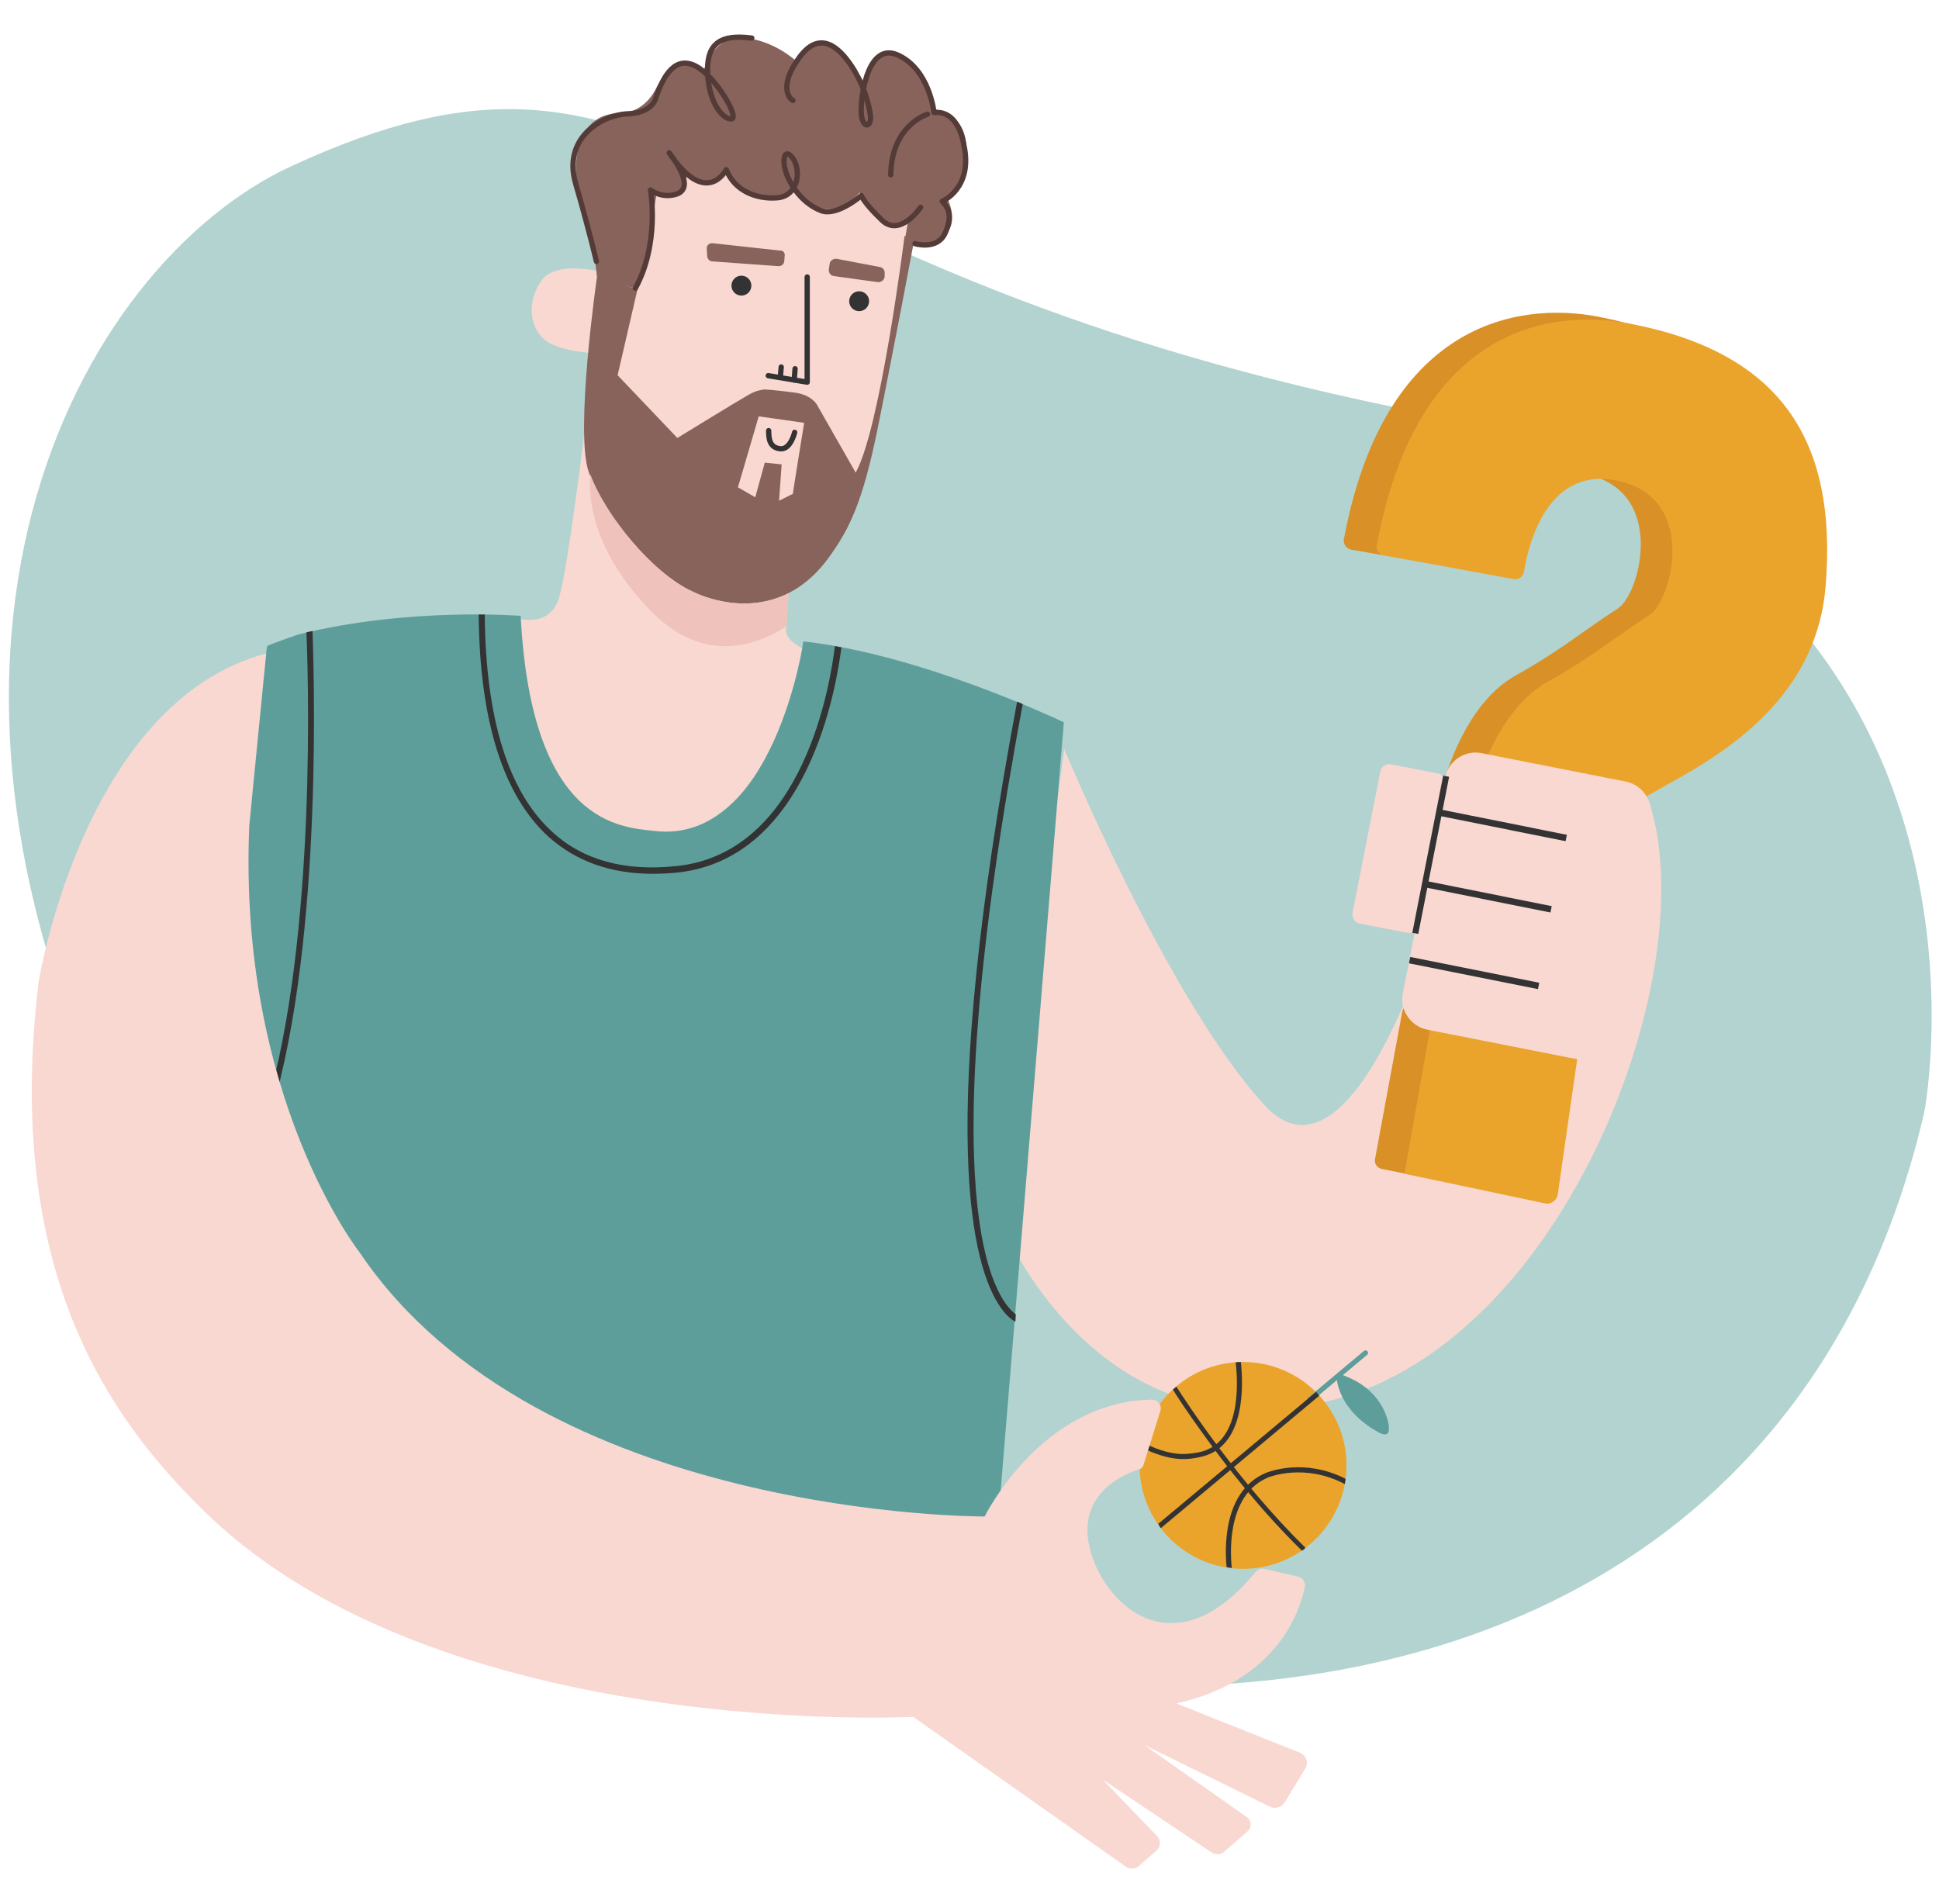 <?xml version="1.0" encoding="UTF-8"?>
<svg width="448px" height="440px" viewBox="0 0 448 440" version="1.1" xmlns="http://www.w3.org/2000/svg" xmlns:xlink="http://www.w3.org/1999/xlink">
    <title>Gasol 2</title>
    <g id="Landing-15Nov" stroke="none" stroke-width="1" fill="none" fill-rule="evenodd">
        <g id="08.FAQ" transform="translate(-160, -144)">
            <g id="Content" transform="translate(160, 64)">
                <g id="Gasol-2" transform="translate(0, 80)">
                    <rect id="Rectangle" x="0" y="0" width="448" height="440"></rect>
                    <path d="M444.6,257 L444.6,257 C444.6,257 470.2,124.7 322.7,94.2 C159.3,60.5 155,-2.1 67.3,38.4 C18,61.2 -31.3,151 32,271.5 C96.9,395.1 396.1,465.5 444.6,257 Z" id="Path" fill="#B2D3D0" fill-rule="nonzero"></path>
                    <path d="M210.6,55.1 C210.4,56.5 202.3,114.3 193.3,125.2 C193.3,125.2 188.1,133 182.3,135.6 L181.6,146 C181.6,146 181.9,148.3 186,150.1 C186,150.1 183.1,177.5 164.5,189.1 C164.5,189.1 143.9,203 128.9,179 C128.9,179 119.2,168.3 119.7,142.9 C119.7,142.9 127.1,145.2 129.2,138 C131.3,130.8 135.1,99.2 135.1,99.2 L141.3,56.8 C141.3,56.8 142.1,33 160,32.1 C177.8,31.1 213.7,34 210.6,55.1 Z" id="Path" fill="#F9D8D2" fill-rule="nonzero"></path>
                    <path d="M231.1,282.2 C231.1,282.2 252.9,337.4 307.5,323.6 C362.1,309.8 394,223.7 380.9,184.9 L329,219.7 C329,219.7 311.2,276 292.2,255.4 C269.9,231.1 245.9,173.1 245.9,173.1" id="Path" fill="#F9D8D2" fill-rule="nonzero"></path>
                    <path d="M151.2,192 C143.5,191.1 122.8,190.7 120.3,142.3 C120.3,142.3 94.6,140.2 68.9,146.6 C68.9,146.6 63.2,148.6 61.8,149.2 C61.1,149.5 54.6,221.6 48.1,295.6 C85.9,342 156.3,377.3 227.7,387 L245.8,166.9 C245.8,166.9 213.1,151.2 185.6,148.2 C185.7,148.2 178.7,195.2 151.2,192 Z" id="Path" fill="#5D9E9B" fill-rule="nonzero"></path>
                    <path d="M138.9,62.8 C138.9,62.8 128.6,60.1 125.2,64.7 C121.8,69.3 122.2,75.3 125.7,78.4 C129.2,81.5 138.7,81.7 138.7,81.7 L138.9,62.8 Z" id="Path" fill="#F9D8D2" fill-rule="nonzero"></path>
                    <polyline id="Path" stroke="#333333" stroke-width="1.224" stroke-linecap="round" stroke-linejoin="round" points="186.5 64 186.5 88.3 177.5 86.8"></polyline>
                    <line x1="183.7" y1="85.2" x2="183.5" y2="87.8" id="Path" stroke="#333333" stroke-width="1.224" stroke-linecap="round" stroke-linejoin="round"></line>
                    <line x1="180.5" y1="84.8" x2="180.3" y2="87.1" id="Path" stroke="#333333" stroke-width="1.224" stroke-linecap="round" stroke-linejoin="round"></line>
                    <path d="M183.6,99.9 C183.6,99.9 182.7,103.8 180.4,103.7 C177.8,103.5 177.6,101.4 177.6,99.5" id="Path" stroke="#333333" stroke-width="1.224" stroke-linecap="round" stroke-linejoin="round"></path>
                    <path d="M173,91.2 C170.5,92.6 156.5,101.2 156.5,101.2 L142.7,86.7 L147.3,66.8 L137.9,64.2 C137.9,64.2 132.8,99.6 136,109 C139.3,118.4 150.5,132.4 160,136.7 C160,136.7 178.6,146.6 191.5,128.8 C196.2,122.3 199.3,116.2 202.8,98.9 C206.3,81.7 211.2,55.6 211.2,55.6 L209,54.5 C209,54.5 203.4,99.1 197.7,109.2 L188.8,93.6 C188.8,93.6 187.6,91.2 183.5,90.7 C183.5,90.7 178.3,90 176.5,90 C175.7,90.1 174.6,90.3 173,91.2 Z M170.5,112.6 L175.3,96.2 L185.8,97.7 C185.8,97.7 183.2,113.6 183.2,114.1 L180,115.7 L180.6,107.3 L176.7,106.9 L174.5,114.9 L170.5,112.6 Z" id="Shape" fill="#87635C" fill-rule="nonzero"></path>
                    <path d="M204.4,63.8 L204.4,63 C204.4,62.3 203.9,61.8 203.3,61.7 L193.3,59.8 C192.6,59.7 191.8,60.2 191.7,60.9 L191.5,62.2 C191.4,63 191.9,63.7 192.7,63.8 L202.9,65.2 C203.7,65.2 204.4,64.6 204.4,63.8 Z" id="Path" fill="#87635C" fill-rule="nonzero"></path>
                    <path d="M181.3,59.1 L181.2,60.3 C181.2,61 180.6,61.5 179.9,61.5 L164.6,60.4 C164,60.4 163.5,59.9 163.4,59.3 L163.3,57.5 C163.2,56.7 163.9,56.1 164.7,56.2 L180.2,57.9 C180.9,57.8 181.4,58.4 181.3,59.1 Z" id="Path" fill="#87635C" fill-rule="nonzero"></path>
                    <path d="M147.3,66.7 L138,64.7 C138,64.7 136.9,52.7 134.9,49.3 C132.9,45.9 129.9,27.3 142.2,26.2 C142.2,26.2 148.3,27.1 151.7,20.2 C151.7,20.2 155.6,12.1 162.6,16.3 C162.6,16.3 164.7,8.2 171.6,8.7 C178.6,9.2 183.7,13.9 183.7,13.9 C183.7,13.9 189.1,7.9 192.6,10.2 C196.1,12.5 199.8,19.4 199.8,19.4 C199.8,19.4 200.9,12.2 204.4,12 C207.9,11.8 213.5,15 215.5,25.2 C215.5,25.2 223.7,25.8 223.2,34.9 C222.7,44 218.8,45.6 218.8,45.6 C218.8,45.6 222.1,52 217.7,54.6 C217.7,54.6 214.7,58.7 209.1,55.2 L209.8,51.1 C209.8,51.1 204.2,54.7 198.6,44.5 C198.6,44.5 191.7,53.3 183.5,44 C183.5,44 175.7,50.2 167.6,39.1 C167.6,39.1 165.7,46 158.6,40.5 C158.6,40.5 158.4,46.6 151.7,44.9 C151.6,44.8 149.3,61.5 147.3,66.7 Z" id="Path" fill="#87635C" fill-rule="nonzero"></path>
                    <path d="M173.7,8.8 C165.5,7.7 163.2,10.9 163.5,17.1 C163.8,23.4 166.7,27.4 168.9,27.5 C171.1,27.6 165.5,17.8 160.8,15.3 C156.1,12.8 153.3,17.3 151.5,22.7 C151.5,22.7 150.8,26.1 145,26.3 C139.3,26.5 129.9,31.7 133,42.4 C136.1,53.1 137.8,60.4 137.8,60.4" id="Path" stroke="#543B38" stroke-width="1.224" stroke-linecap="round" stroke-linejoin="round"></path>
                    <path d="M211.4,56.3 C211.4,56.3 216.6,57.9 218.4,53.8 C220.2,49.7 219,47.9 217.7,46.5 C217.7,46.5 224.9,43.5 222.7,33.5 C222.7,33.5 221.7,25.4 215.8,26 C215.8,26 214.8,16 207.4,12.7 C200,9.4 198.5,24.3 199.1,27.1 C199.7,29.9 201.4,29.1 201.1,26.7 C200.8,24.3 199.9,20.6 197.4,16.3 C194.8,12 190,6.3 184.9,13 C179.8,19.7 182.3,22.8 183.2,23.2" id="Path" stroke="#543B38" stroke-width="1.224" stroke-linecap="round" stroke-linejoin="round"></path>
                    <path d="M212.7,47.9 C212.7,47.9 208,54.9 203.8,50.9 C199.6,46.9 199,45.2 199,45.2 C199,45.2 193.5,50 189.8,48.7 C186,47.3 183.1,43.7 181.8,40.4 C180.5,37.1 181.2,33.8 183.2,36.6 C185.2,39.4 184.4,45.3 179.6,45.7 C174.8,46.1 169.7,44.1 167.8,39.2 C167.8,39.2 163.2,48.2 154.6,35.3 C154.6,35.3 160.8,42.8 156.7,44.7 C156.7,44.7 153.6,46.2 150.3,43.9 C150.3,43.9 152.5,56.2 146.8,66.6" id="Path" stroke="#543B38" stroke-width="1.224" stroke-linecap="round" stroke-linejoin="round"></path>
                    <path d="M214.3,26.4 C214.3,26.4 206,28.8 205.8,40.4" id="Path" stroke="#543B38" stroke-width="1.224" stroke-linecap="round" stroke-linejoin="round"></path>
                    <path d="M160.1,136.7 C160.1,136.7 171.2,142.6 182.2,137.1 L181.7,144.7 C175,149.1 162.6,153.8 150.2,141 C137,127.3 135.9,115.3 136.4,109.6 C139.9,119.1 150.8,132.5 160.1,136.7 Z" id="Path" fill="#EFC2BB" fill-rule="nonzero"></path>
                    <circle id="Oval" fill="#EAA42C" fill-rule="nonzero" cx="287.2" cy="338.6" r="23.9"></circle>
                    <line x1="315.5" y1="312.6" x2="302.6" y2="323.4" id="Path" stroke="#5D9E9B" stroke-width="1.166" stroke-linecap="round"></line>
                    <path d="M308.9,318.2 C308.7,318.5 309.2,325.9 318.6,331 C318.6,331 321.1,332.5 320.9,329.9 C320.8,327.3 318.7,321.6 312.3,318.6 C311.7,318.3 309.7,317.5 309.7,317.5" id="Path" fill="#5D9E9B" fill-rule="nonzero"></path>
                    <circle id="Oval" cx="287.2" cy="338.6" r="23.9"></circle>
                    <g id="Group" transform="translate(310, 72)" fill-rule="nonzero">
                        <path d="M19.7,127.8 L53.8,133.6 C53.8,133.6 57.7,115.4 60.9,112.1 C65.8,107 101.7,95.8 104.5,61.9 C107.3,28 94,7.9 59.4,1.2 C40.4,-2.5 9.8,2.8 0.5,52.6 C0.3,53.7 1.1,54.8 2.2,55 L34.5,60.6 C34.5,60.6 36.8,33.7 56.1,37.5 C75.4,41.3 68.9,65.4 63.8,68.6 C56.3,73.4 50.7,78.2 40.5,83.9 C26.5,91.5 21.1,113.9 19.7,127.8 Z" id="Path" fill="#D89027"></path>
                        <path d="M28.8,129.8 L59.2,134.9 C60.3,135.1 61.3,134.4 61.5,133.4 C62.6,128.7 65.6,116.4 68.2,113.7 C73.1,108.6 109,97.4 111.8,63.5 C114.6,29.6 101.3,9.5 66.7,2.8 C47.7,-0.9 17.3,4.1 8.1,54 C7.9,55.1 8.6,56.1 9.7,56.3 L39.7,61.8 C40.8,62 41.9,61.3 42.1,60.1 C43.1,53.9 47.4,35.9 63.4,39 C82.7,42.8 76.2,66.9 71.1,70.1 C63.6,74.9 58,79.7 47.8,85.4 C34.5,92.7 28.9,113.5 27.2,127.5 C27,128.6 27.7,129.6 28.8,129.8 Z" id="Path" fill="#EAA42C"></path>
                    </g>
                    <path d="M324,233.7 L317.7,267.8 C317.5,268.9 318.2,269.9 319.3,270.1 L347.3,275.7 C348.2,275.9 349.2,275.4 349.5,274.5 L363.5,241.5 C364,240.3 363.3,239 362,238.8 L326.3,232.1 C325.3,231.9 324.2,232.6 324,233.7 Z" id="Path" fill="#D89027" fill-rule="nonzero"></path>
                    <path d="M331.4,232.1 L324.5,271.2 L357.2,278.1 C358.3,278.3 359.7,277.3 359.9,276.1 L365.2,239.2 L331.4,232.1 Z" id="Path" fill="#EAA42C" fill-rule="nonzero"></path>
                    <circle id="Oval" fill="#333333" fill-rule="nonzero" cx="171.3" cy="66" r="2.3"></circle>
                    <circle id="Oval" fill="#333333" fill-rule="nonzero" cx="198.5" cy="69.6" r="2.3"></circle>
                    <path d="M325,215.5 L314.2,213.4 C313,213.2 312.3,212 312.5,210.9 L318.9,178.3 C319.1,177.1 320.3,176.4 321.4,176.6 L332.2,178.7 C333.4,178.9 334.1,180.1 333.9,181.2 L327.5,213.8 C327.3,215 326.1,215.8 325,215.5 Z" id="Path" fill="#F9D8D2" fill-rule="nonzero"></path>
                    <path d="M236.3,162.7 C235.9,162.5 235.4,162.3 235,162.1 C216.3,262.1 224.6,292.7 231.2,302.1 C232.5,304 233.7,304.9 234.6,305.4 L234.7,303.7 C229.6,299.9 214.7,278.3 236.3,162.7 Z" id="Path" fill="#333333" fill-rule="nonzero"></path>
                    <path d="M192.9,149.3 C191.9,157.6 185.8,197 156.4,200.1 C144.5,201.4 134.8,198.8 127.7,192.3 C117.5,183.1 112.2,166.2 112,142 C111.5,142 111.1,142 110.6,142 C110.8,166.6 116.3,183.9 126.8,193.4 C133.1,199 141.1,201.9 150.8,201.9 C152.7,201.9 154.6,201.8 156.6,201.6 C186.9,198.3 193.3,158.4 194.4,149.6 C193.8,149.4 193.3,149.4 192.9,149.3 Z" id="Path" fill="#333333" fill-rule="nonzero"></path>
                    <path d="M59,263.6 L60.3,264.1 C74.2,227.1 72.8,162.2 72.2,145.8 C71.7,145.9 71.3,146 70.8,146.1 C71.5,162.8 72.7,227 59,263.6 Z" id="Path" fill="#333333" fill-rule="nonzero"></path>
                    <path d="M363.2,244.5 L329.7,237.9 C325.9,237.1 323.4,233.4 324.1,229.6 L333.9,179.6 C334.7,175.8 338.4,173.3 342.2,174 L375.7,180.6 C379.5,181.4 382,185.1 381.3,188.9 L371.5,238.9 C372.9,247.8 369.1,245.4 363.2,244.5 Z" id="Path" fill="#F9D8D2" fill-rule="nonzero"></path>
                    <rect id="Rectangle" fill="#333333" fill-rule="nonzero" transform="translate(340.588, 224.827) rotate(-78.686) translate(-340.588, -224.827) " x="339.838" y="209.627" width="1.5" height="30.401"></rect>
                    <rect id="Rectangle" fill="#333333" fill-rule="nonzero" transform="translate(343.766, 207.179) rotate(-78.686) translate(-343.766, -207.179) " x="343.016" y="192.279" width="1.5" height="29.801"></rect>
                    <rect id="Rectangle" fill="#333333" fill-rule="nonzero" transform="translate(347.117, 190.67) rotate(-78.686) translate(-347.117, -190.67) " x="346.367" y="175.619" width="1.5" height="30.101"></rect>
                    <rect id="Rectangle" fill="#333333" fill-rule="nonzero" transform="translate(330.561, 197.504) rotate(-78.889) translate(-330.561, -197.504) " x="312.062" y="196.804" width="36.998" height="1.4"></rect>
                    <path d="M310.9,341.7 C301.3,336.8 293.2,340.1 292.8,340.2 C287.6,342.2 284.4,347.1 283.5,354.2 C283.1,357.3 283.2,360.2 283.4,362.1 C283.8,362.2 284.2,362.2 284.6,362.3 C284.1,357.5 283.9,345 293.2,341.3 C293.3,341.3 301.4,338 310.7,342.9 C310.8,342.6 310.8,342.2 310.9,341.7 Z" id="Path" fill="#333333" fill-rule="nonzero"></path>
                    <path d="M304.1,321.6 L267.6,352.1 C267.7,352.2 267.8,352.3 267.8,352.5 C267.9,352.7 268.1,352.9 268.2,353.1 L304.8,322.5 C304.6,322.2 304.3,321.9 304.1,321.6 Z" id="Path" fill="#333333" fill-rule="nonzero"></path>
                    <path d="M286.7,314.7 C286.3,314.7 285.9,314.7 285.5,314.8 C286,319.1 287,333.7 276.8,335.6 C273.5,336.2 270.3,336.4 264,333.3 C263.9,333.7 263.8,334.1 263.8,334.5 C270.3,337.6 273.8,337.4 277.1,336.7 C288.1,334.6 287.2,319.4 286.7,314.7 Z" id="Path" fill="#333333" fill-rule="nonzero"></path>
                    <path d="M61.5,151 C19.2,162.2 8.9,227 8.9,227 C1,293.2 24.6,327.2 47.4,349.4 C101.8,402.4 211,396.7 211,396.7 L260.1,431.3 C261,432 262.3,431.9 263.2,431.1 L267.2,427.6 C268.2,426.7 268.3,425.2 267.3,424.2 L254.8,411.2 L279.9,428 C280.8,428.6 282,428.6 282.8,427.9 L288.2,423.2 C289.3,422.3 289.2,420.6 288,419.8 L264.4,403.2 L293.5,417.5 C294.7,418 296.1,417.6 296.8,416.5 L301.6,408.6 C302.4,407.3 301.8,405.6 300.4,405 L271.8,393.6 C295.2,388.4 300.4,372.1 301.5,366.6 C301.7,365.6 301,364.6 300,364.3 L292.1,362.5 C291.3,362.3 290.6,362.6 290.1,363.2 C270.1,387.7 253.1,368.6 251.4,355.7 C249.9,344.4 260.3,340.4 263.2,339.5 C263.7,339.4 264,339 264.2,338.5 L268.1,326 C268.5,324.7 267.5,323.4 266.2,323.4 C240.6,323.7 227.5,350.4 227.5,350.4 C227.5,350.4 124.6,350.9 83.1,289.4 C83.1,289.4 54.9,253.6 57.6,190.7 L61.5,151 Z" id="Path" fill="#F9D8D2" fill-rule="nonzero"></path>
                    <path d="M301.6,357.6 C286.1,342.4 274.3,324.3 271.8,320.4 C271.5,320.6 271.2,320.9 271,321.1 C272,322.7 274.4,326.4 277.9,331.2 C283.3,338.8 291.4,349.1 300.8,358.3 C301,358.2 301.1,358.1 301.3,358 L301.6,357.6 Z" id="Path" fill="#333333" fill-rule="nonzero"></path>
                </g>
            </g>
        </g>
    </g>
</svg>